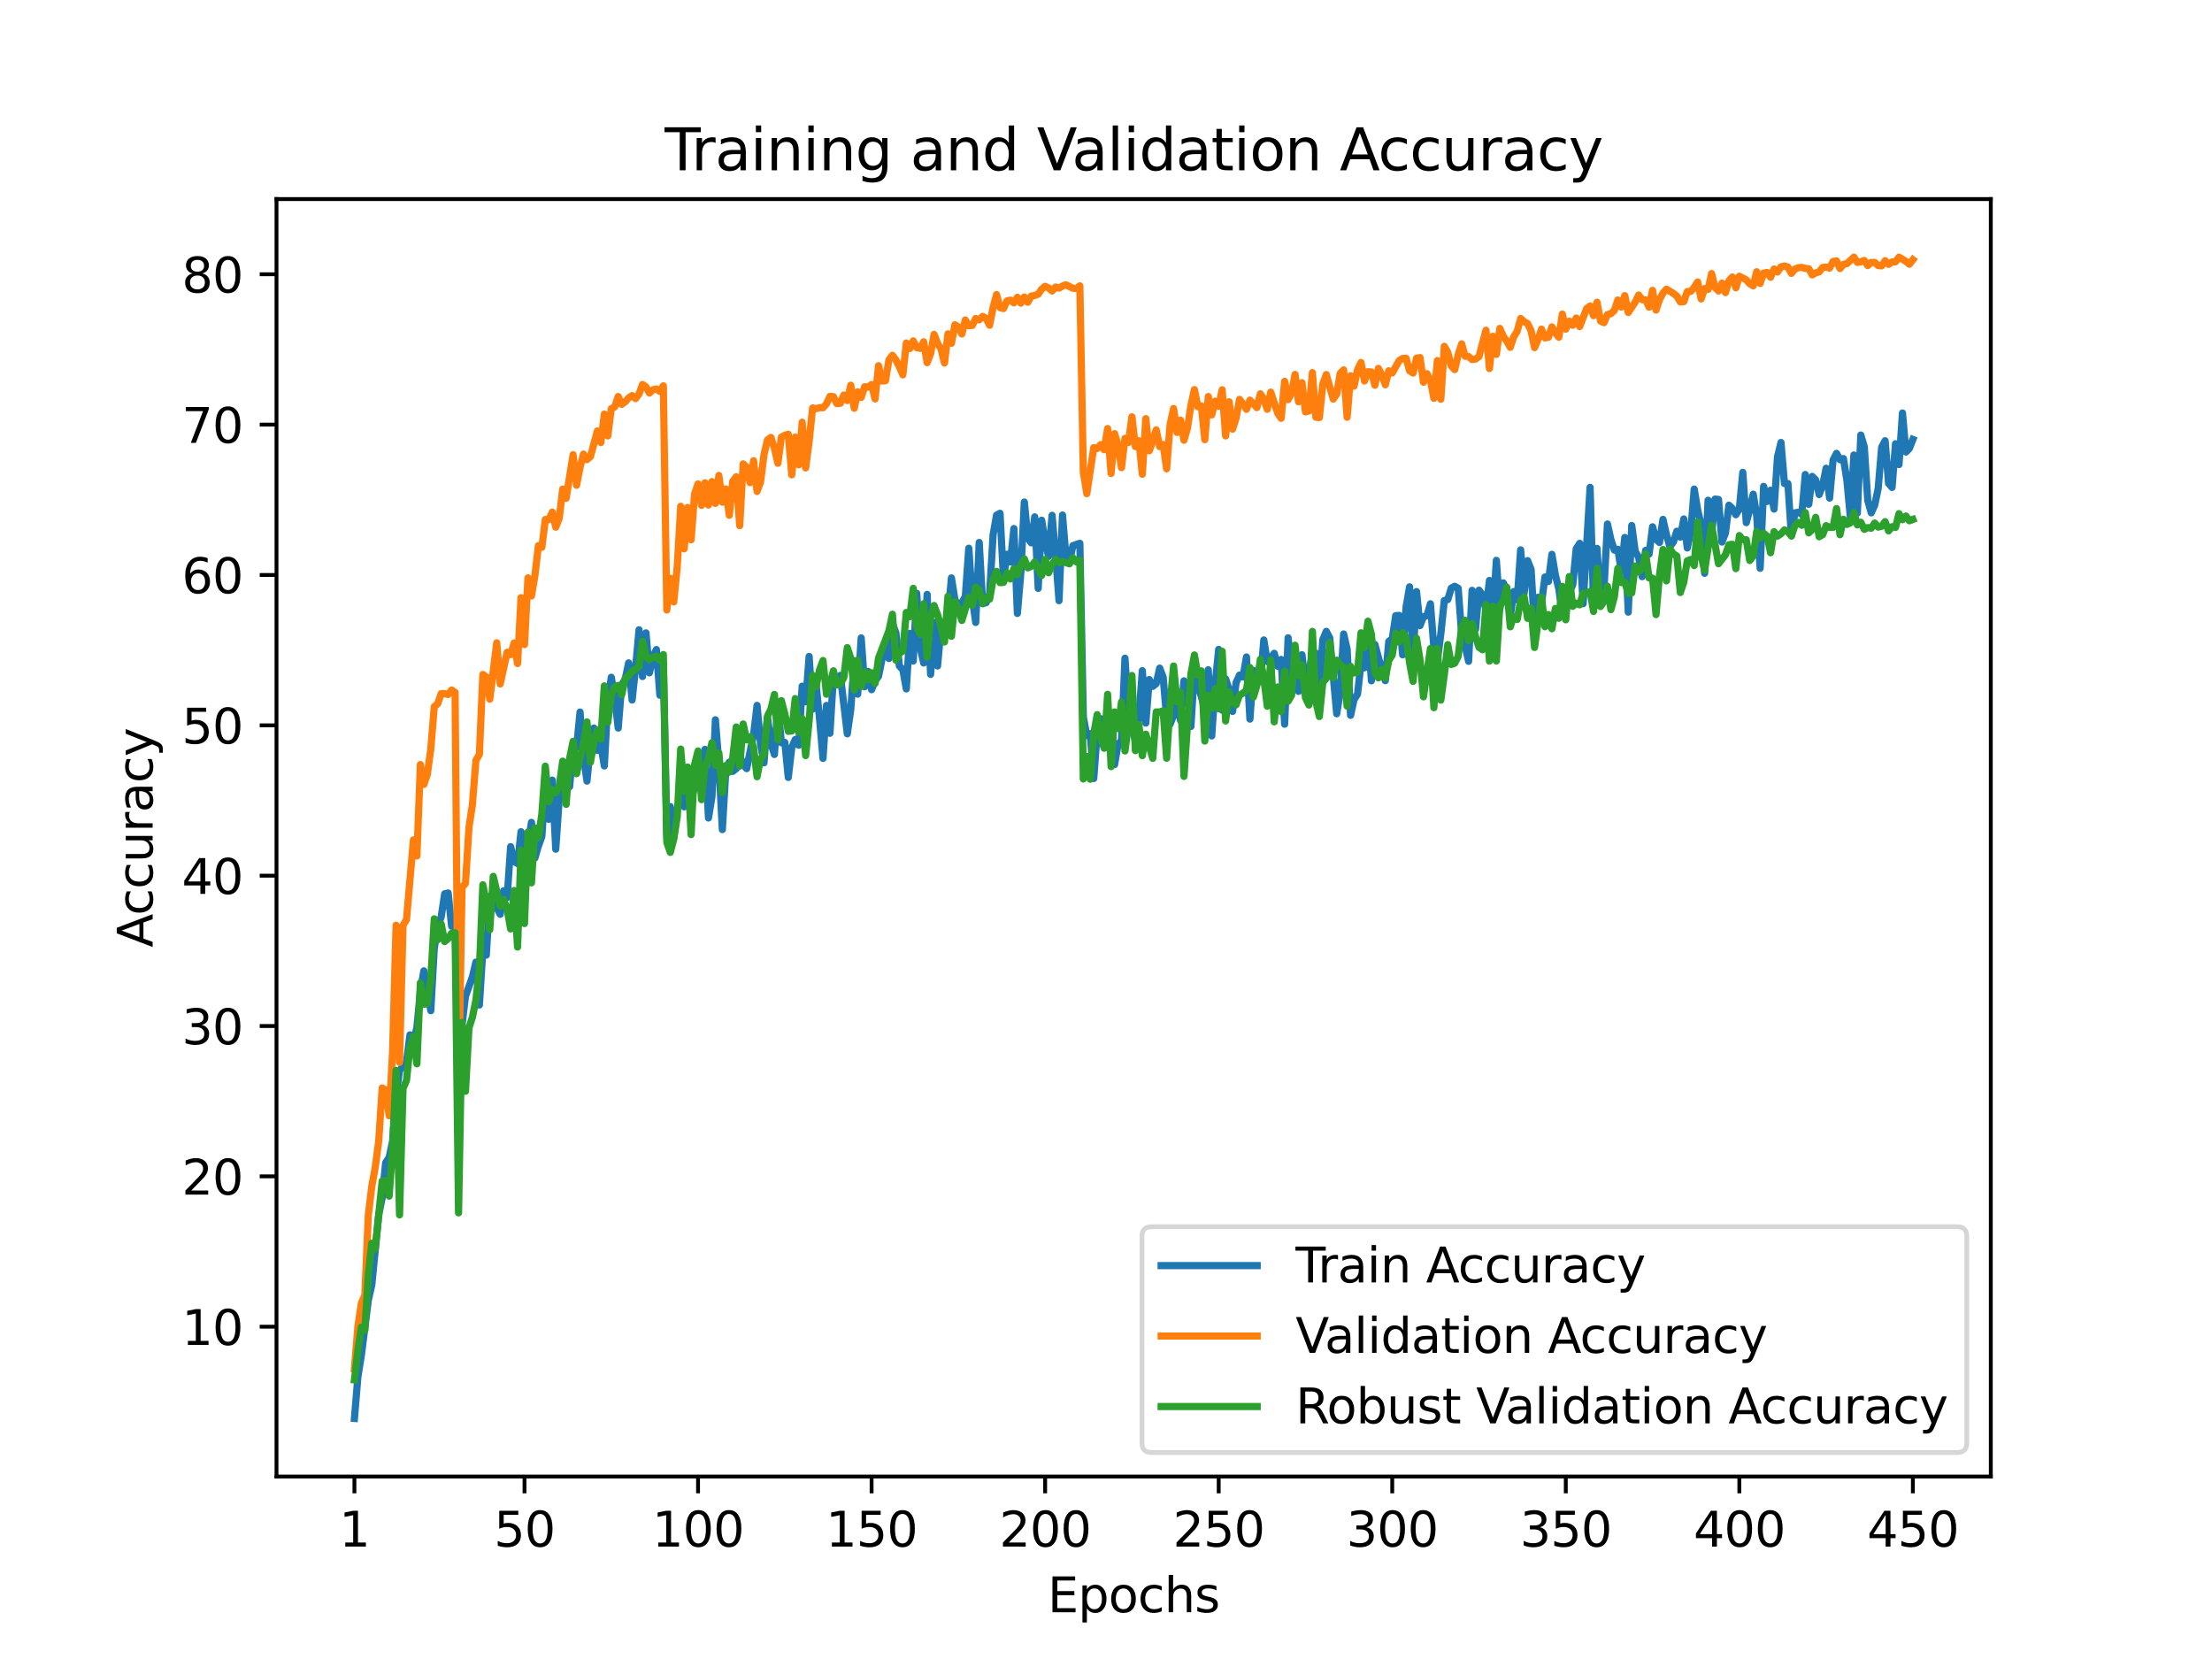 <?xml version="1.0" encoding="utf-8" standalone="no"?>
<!DOCTYPE svg PUBLIC "-//W3C//DTD SVG 1.1//EN"
  "http://www.w3.org/Graphics/SVG/1.1/DTD/svg11.dtd">
<svg height="345.6pt" version="1.1" viewBox="0 0 460.8 345.6" width="460.8pt" xmlns="http://www.w3.org/2000/svg" xmlns:xlink="http://www.w3.org/1999/xlink">
 <defs>
  <style type="text/css">*{stroke-linecap:butt;stroke-linejoin:round;}</style>
 </defs>
 <g id="figure_1">
  <g id="patch_1">
   <path d="M 0 345.6 
L 460.8 345.6 
L 460.8 0 
L 0 0 
z
" style="fill:#ffffff;"/>
  </g>
  <g id="axes_1">
   <g id="patch_2">
    <path d="M 57.6 307.584 
L 414.72 307.584 
L 414.72 41.472 
L 57.6 41.472 
z
" style="fill:#ffffff;"/>
   </g>
   <g id="matplotlib.axis_1">
    <g id="xtick_1">
     <g id="line2d_1">
      <defs>
       <path d="M 0 0 
L 0 3.5 
" id="m82b44ef3b1" style="stroke:#000000;stroke-width:0.8;"/>
      </defs>
      <g>
       <use style="stroke:#000000;stroke-width:0.8;" x="73.833" xlink:href="#m82b44ef3b1" y="307.584"/>
      </g>
     </g>
     <g id="text_1">
      <!-- 1 -->
      <g transform="translate(70.651 322.182)scale(0.1 -0.1)">
       <defs>
        <path d="M 794 531 
L 1825 531 
L 1825 4091 
L 703 3866 
L 703 4441 
L 1819 4666 
L 2450 4666 
L 2450 531 
L 3481 531 
L 3481 0 
L 794 0 
L 794 531 
z
" id="DejaVuSans-31" transform="scale(0.016)"/>
       </defs>
       <use xlink:href="#DejaVuSans-31"/>
      </g>
     </g>
    </g>
    <g id="xtick_2">
     <g id="line2d_2">
      <g>
       <use style="stroke:#000000;stroke-width:0.8;" x="109.263" xlink:href="#m82b44ef3b1" y="307.584"/>
      </g>
     </g>
     <g id="text_2">
      <!-- 50 -->
      <g transform="translate(102.9 322.182)scale(0.1 -0.1)">
       <defs>
        <path d="M 691 4666 
L 3169 4666 
L 3169 4134 
L 1269 4134 
L 1269 2991 
Q 1406 3038 1543 3061 
Q 1681 3084 1819 3084 
Q 2600 3084 3056 2656 
Q 3513 2228 3513 1497 
Q 3513 744 3044 326 
Q 2575 -91 1722 -91 
Q 1428 -91 1123 -41 
Q 819 9 494 109 
L 494 744 
Q 775 591 1075 516 
Q 1375 441 1709 441 
Q 2250 441 2565 725 
Q 2881 1009 2881 1497 
Q 2881 1984 2565 2268 
Q 2250 2553 1709 2553 
Q 1456 2553 1204 2497 
Q 953 2441 691 2322 
L 691 4666 
z
" id="DejaVuSans-35" transform="scale(0.016)"/>
        <path d="M 2034 4250 
Q 1547 4250 1301 3770 
Q 1056 3291 1056 2328 
Q 1056 1369 1301 889 
Q 1547 409 2034 409 
Q 2525 409 2770 889 
Q 3016 1369 3016 2328 
Q 3016 3291 2770 3770 
Q 2525 4250 2034 4250 
z
M 2034 4750 
Q 2819 4750 3233 4129 
Q 3647 3509 3647 2328 
Q 3647 1150 3233 529 
Q 2819 -91 2034 -91 
Q 1250 -91 836 529 
Q 422 1150 422 2328 
Q 422 3509 836 4129 
Q 1250 4750 2034 4750 
z
" id="DejaVuSans-30" transform="scale(0.016)"/>
       </defs>
       <use xlink:href="#DejaVuSans-35"/>
       <use x="63.623" xlink:href="#DejaVuSans-30"/>
      </g>
     </g>
    </g>
    <g id="xtick_3">
     <g id="line2d_3">
      <g>
       <use style="stroke:#000000;stroke-width:0.8;" x="145.416" xlink:href="#m82b44ef3b1" y="307.584"/>
      </g>
     </g>
     <g id="text_3">
      <!-- 100 -->
      <g transform="translate(135.872 322.182)scale(0.1 -0.1)">
       <use xlink:href="#DejaVuSans-31"/>
       <use x="63.623" xlink:href="#DejaVuSans-30"/>
       <use x="127.246" xlink:href="#DejaVuSans-30"/>
      </g>
     </g>
    </g>
    <g id="xtick_4">
     <g id="line2d_4">
      <g>
       <use style="stroke:#000000;stroke-width:0.8;" x="181.569" xlink:href="#m82b44ef3b1" y="307.584"/>
      </g>
     </g>
     <g id="text_4">
      <!-- 150 -->
      <g transform="translate(172.025 322.182)scale(0.1 -0.1)">
       <use xlink:href="#DejaVuSans-31"/>
       <use x="63.623" xlink:href="#DejaVuSans-35"/>
       <use x="127.246" xlink:href="#DejaVuSans-30"/>
      </g>
     </g>
    </g>
    <g id="xtick_5">
     <g id="line2d_5">
      <g>
       <use style="stroke:#000000;stroke-width:0.8;" x="217.722" xlink:href="#m82b44ef3b1" y="307.584"/>
      </g>
     </g>
     <g id="text_5">
      <!-- 200 -->
      <g transform="translate(208.178 322.182)scale(0.1 -0.1)">
       <defs>
        <path d="M 1228 531 
L 3431 531 
L 3431 0 
L 469 0 
L 469 531 
Q 828 903 1448 1529 
Q 2069 2156 2228 2338 
Q 2531 2678 2651 2914 
Q 2772 3150 2772 3378 
Q 2772 3750 2511 3984 
Q 2250 4219 1831 4219 
Q 1534 4219 1204 4116 
Q 875 4013 500 3803 
L 500 4441 
Q 881 4594 1212 4672 
Q 1544 4750 1819 4750 
Q 2544 4750 2975 4387 
Q 3406 4025 3406 3419 
Q 3406 3131 3298 2873 
Q 3191 2616 2906 2266 
Q 2828 2175 2409 1742 
Q 1991 1309 1228 531 
z
" id="DejaVuSans-32" transform="scale(0.016)"/>
       </defs>
       <use xlink:href="#DejaVuSans-32"/>
       <use x="63.623" xlink:href="#DejaVuSans-30"/>
       <use x="127.246" xlink:href="#DejaVuSans-30"/>
      </g>
     </g>
    </g>
    <g id="xtick_6">
     <g id="line2d_6">
      <g>
       <use style="stroke:#000000;stroke-width:0.8;" x="253.875" xlink:href="#m82b44ef3b1" y="307.584"/>
      </g>
     </g>
     <g id="text_6">
      <!-- 250 -->
      <g transform="translate(244.331 322.182)scale(0.1 -0.1)">
       <use xlink:href="#DejaVuSans-32"/>
       <use x="63.623" xlink:href="#DejaVuSans-35"/>
       <use x="127.246" xlink:href="#DejaVuSans-30"/>
      </g>
     </g>
    </g>
    <g id="xtick_7">
     <g id="line2d_7">
      <g>
       <use style="stroke:#000000;stroke-width:0.8;" x="290.028" xlink:href="#m82b44ef3b1" y="307.584"/>
      </g>
     </g>
     <g id="text_7">
      <!-- 300 -->
      <g transform="translate(280.484 322.182)scale(0.1 -0.1)">
       <defs>
        <path d="M 2597 2516 
Q 3050 2419 3304 2112 
Q 3559 1806 3559 1356 
Q 3559 666 3084 287 
Q 2609 -91 1734 -91 
Q 1441 -91 1130 -33 
Q 819 25 488 141 
L 488 750 
Q 750 597 1062 519 
Q 1375 441 1716 441 
Q 2309 441 2620 675 
Q 2931 909 2931 1356 
Q 2931 1769 2642 2001 
Q 2353 2234 1838 2234 
L 1294 2234 
L 1294 2753 
L 1863 2753 
Q 2328 2753 2575 2939 
Q 2822 3125 2822 3475 
Q 2822 3834 2567 4026 
Q 2313 4219 1838 4219 
Q 1578 4219 1281 4162 
Q 984 4106 628 3988 
L 628 4550 
Q 988 4650 1302 4700 
Q 1616 4750 1894 4750 
Q 2613 4750 3031 4423 
Q 3450 4097 3450 3541 
Q 3450 3153 3228 2886 
Q 3006 2619 2597 2516 
z
" id="DejaVuSans-33" transform="scale(0.016)"/>
       </defs>
       <use xlink:href="#DejaVuSans-33"/>
       <use x="63.623" xlink:href="#DejaVuSans-30"/>
       <use x="127.246" xlink:href="#DejaVuSans-30"/>
      </g>
     </g>
    </g>
    <g id="xtick_8">
     <g id="line2d_8">
      <g>
       <use style="stroke:#000000;stroke-width:0.8;" x="326.181" xlink:href="#m82b44ef3b1" y="307.584"/>
      </g>
     </g>
     <g id="text_8">
      <!-- 350 -->
      <g transform="translate(316.637 322.182)scale(0.1 -0.1)">
       <use xlink:href="#DejaVuSans-33"/>
       <use x="63.623" xlink:href="#DejaVuSans-35"/>
       <use x="127.246" xlink:href="#DejaVuSans-30"/>
      </g>
     </g>
    </g>
    <g id="xtick_9">
     <g id="line2d_9">
      <g>
       <use style="stroke:#000000;stroke-width:0.8;" x="362.334" xlink:href="#m82b44ef3b1" y="307.584"/>
      </g>
     </g>
     <g id="text_9">
      <!-- 400 -->
      <g transform="translate(352.79 322.182)scale(0.1 -0.1)">
       <defs>
        <path d="M 2419 4116 
L 825 1625 
L 2419 1625 
L 2419 4116 
z
M 2253 4666 
L 3047 4666 
L 3047 1625 
L 3713 1625 
L 3713 1100 
L 3047 1100 
L 3047 0 
L 2419 0 
L 2419 1100 
L 313 1100 
L 313 1709 
L 2253 4666 
z
" id="DejaVuSans-34" transform="scale(0.016)"/>
       </defs>
       <use xlink:href="#DejaVuSans-34"/>
       <use x="63.623" xlink:href="#DejaVuSans-30"/>
       <use x="127.246" xlink:href="#DejaVuSans-30"/>
      </g>
     </g>
    </g>
    <g id="xtick_10">
     <g id="line2d_10">
      <g>
       <use style="stroke:#000000;stroke-width:0.8;" x="398.487" xlink:href="#m82b44ef3b1" y="307.584"/>
      </g>
     </g>
     <g id="text_10">
      <!-- 450 -->
      <g transform="translate(388.944 322.182)scale(0.1 -0.1)">
       <use xlink:href="#DejaVuSans-34"/>
       <use x="63.623" xlink:href="#DejaVuSans-35"/>
       <use x="127.246" xlink:href="#DejaVuSans-30"/>
      </g>
     </g>
    </g>
    <g id="text_11">
     <!-- Epochs -->
     <g transform="translate(218.244 335.861)scale(0.1 -0.1)">
      <defs>
       <path d="M 628 4666 
L 3578 4666 
L 3578 4134 
L 1259 4134 
L 1259 2753 
L 3481 2753 
L 3481 2222 
L 1259 2222 
L 1259 531 
L 3634 531 
L 3634 0 
L 628 0 
L 628 4666 
z
" id="DejaVuSans-45" transform="scale(0.016)"/>
       <path d="M 1159 525 
L 1159 -1331 
L 581 -1331 
L 581 3500 
L 1159 3500 
L 1159 2969 
Q 1341 3281 1617 3432 
Q 1894 3584 2278 3584 
Q 2916 3584 3314 3078 
Q 3713 2572 3713 1747 
Q 3713 922 3314 415 
Q 2916 -91 2278 -91 
Q 1894 -91 1617 61 
Q 1341 213 1159 525 
z
M 3116 1747 
Q 3116 2381 2855 2742 
Q 2594 3103 2138 3103 
Q 1681 3103 1420 2742 
Q 1159 2381 1159 1747 
Q 1159 1113 1420 752 
Q 1681 391 2138 391 
Q 2594 391 2855 752 
Q 3116 1113 3116 1747 
z
" id="DejaVuSans-70" transform="scale(0.016)"/>
       <path d="M 1959 3097 
Q 1497 3097 1228 2736 
Q 959 2375 959 1747 
Q 959 1119 1226 758 
Q 1494 397 1959 397 
Q 2419 397 2687 759 
Q 2956 1122 2956 1747 
Q 2956 2369 2687 2733 
Q 2419 3097 1959 3097 
z
M 1959 3584 
Q 2709 3584 3137 3096 
Q 3566 2609 3566 1747 
Q 3566 888 3137 398 
Q 2709 -91 1959 -91 
Q 1206 -91 779 398 
Q 353 888 353 1747 
Q 353 2609 779 3096 
Q 1206 3584 1959 3584 
z
" id="DejaVuSans-6f" transform="scale(0.016)"/>
       <path d="M 3122 3366 
L 3122 2828 
Q 2878 2963 2633 3030 
Q 2388 3097 2138 3097 
Q 1578 3097 1268 2742 
Q 959 2388 959 1747 
Q 959 1106 1268 751 
Q 1578 397 2138 397 
Q 2388 397 2633 464 
Q 2878 531 3122 666 
L 3122 134 
Q 2881 22 2623 -34 
Q 2366 -91 2075 -91 
Q 1284 -91 818 406 
Q 353 903 353 1747 
Q 353 2603 823 3093 
Q 1294 3584 2113 3584 
Q 2378 3584 2631 3529 
Q 2884 3475 3122 3366 
z
" id="DejaVuSans-63" transform="scale(0.016)"/>
       <path d="M 3513 2113 
L 3513 0 
L 2938 0 
L 2938 2094 
Q 2938 2591 2744 2837 
Q 2550 3084 2163 3084 
Q 1697 3084 1428 2787 
Q 1159 2491 1159 1978 
L 1159 0 
L 581 0 
L 581 4863 
L 1159 4863 
L 1159 2956 
Q 1366 3272 1645 3428 
Q 1925 3584 2291 3584 
Q 2894 3584 3203 3211 
Q 3513 2838 3513 2113 
z
" id="DejaVuSans-68" transform="scale(0.016)"/>
       <path d="M 2834 3397 
L 2834 2853 
Q 2591 2978 2328 3040 
Q 2066 3103 1784 3103 
Q 1356 3103 1142 2972 
Q 928 2841 928 2578 
Q 928 2378 1081 2264 
Q 1234 2150 1697 2047 
L 1894 2003 
Q 2506 1872 2764 1633 
Q 3022 1394 3022 966 
Q 3022 478 2636 193 
Q 2250 -91 1575 -91 
Q 1294 -91 989 -36 
Q 684 19 347 128 
L 347 722 
Q 666 556 975 473 
Q 1284 391 1588 391 
Q 1994 391 2212 530 
Q 2431 669 2431 922 
Q 2431 1156 2273 1281 
Q 2116 1406 1581 1522 
L 1381 1569 
Q 847 1681 609 1914 
Q 372 2147 372 2553 
Q 372 3047 722 3315 
Q 1072 3584 1716 3584 
Q 2034 3584 2315 3537 
Q 2597 3491 2834 3397 
z
" id="DejaVuSans-73" transform="scale(0.016)"/>
      </defs>
      <use xlink:href="#DejaVuSans-45"/>
      <use x="63.184" xlink:href="#DejaVuSans-70"/>
      <use x="126.66" xlink:href="#DejaVuSans-6f"/>
      <use x="187.842" xlink:href="#DejaVuSans-63"/>
      <use x="242.822" xlink:href="#DejaVuSans-68"/>
      <use x="306.201" xlink:href="#DejaVuSans-73"/>
     </g>
    </g>
   </g>
   <g id="matplotlib.axis_2">
    <g id="ytick_1">
     <g id="line2d_11">
      <defs>
       <path d="M 0 0 
L -3.5 0 
" id="me9476a64ad" style="stroke:#000000;stroke-width:0.8;"/>
      </defs>
      <g>
       <use style="stroke:#000000;stroke-width:0.8;" x="57.6" xlink:href="#me9476a64ad" y="276.377"/>
      </g>
     </g>
     <g id="text_12">
      <!-- 10 -->
      <g transform="translate(37.875 280.176)scale(0.1 -0.1)">
       <use xlink:href="#DejaVuSans-31"/>
       <use x="63.623" xlink:href="#DejaVuSans-30"/>
      </g>
     </g>
    </g>
    <g id="ytick_2">
     <g id="line2d_12">
      <g>
       <use style="stroke:#000000;stroke-width:0.8;" x="57.6" xlink:href="#me9476a64ad" y="245.057"/>
      </g>
     </g>
     <g id="text_13">
      <!-- 20 -->
      <g transform="translate(37.875 248.856)scale(0.1 -0.1)">
       <use xlink:href="#DejaVuSans-32"/>
       <use x="63.623" xlink:href="#DejaVuSans-30"/>
      </g>
     </g>
    </g>
    <g id="ytick_3">
     <g id="line2d_13">
      <g>
       <use style="stroke:#000000;stroke-width:0.8;" x="57.6" xlink:href="#me9476a64ad" y="213.737"/>
      </g>
     </g>
     <g id="text_14">
      <!-- 30 -->
      <g transform="translate(37.875 217.536)scale(0.1 -0.1)">
       <use xlink:href="#DejaVuSans-33"/>
       <use x="63.623" xlink:href="#DejaVuSans-30"/>
      </g>
     </g>
    </g>
    <g id="ytick_4">
     <g id="line2d_14">
      <g>
       <use style="stroke:#000000;stroke-width:0.8;" x="57.6" xlink:href="#me9476a64ad" y="182.417"/>
      </g>
     </g>
     <g id="text_15">
      <!-- 40 -->
      <g transform="translate(37.875 186.217)scale(0.1 -0.1)">
       <use xlink:href="#DejaVuSans-34"/>
       <use x="63.623" xlink:href="#DejaVuSans-30"/>
      </g>
     </g>
    </g>
    <g id="ytick_5">
     <g id="line2d_15">
      <g>
       <use style="stroke:#000000;stroke-width:0.8;" x="57.6" xlink:href="#me9476a64ad" y="151.098"/>
      </g>
     </g>
     <g id="text_16">
      <!-- 50 -->
      <g transform="translate(37.875 154.897)scale(0.1 -0.1)">
       <use xlink:href="#DejaVuSans-35"/>
       <use x="63.623" xlink:href="#DejaVuSans-30"/>
      </g>
     </g>
    </g>
    <g id="ytick_6">
     <g id="line2d_16">
      <g>
       <use style="stroke:#000000;stroke-width:0.8;" x="57.6" xlink:href="#me9476a64ad" y="119.778"/>
      </g>
     </g>
     <g id="text_17">
      <!-- 60 -->
      <g transform="translate(37.875 123.577)scale(0.1 -0.1)">
       <defs>
        <path d="M 2113 2584 
Q 1688 2584 1439 2293 
Q 1191 2003 1191 1497 
Q 1191 994 1439 701 
Q 1688 409 2113 409 
Q 2538 409 2786 701 
Q 3034 994 3034 1497 
Q 3034 2003 2786 2293 
Q 2538 2584 2113 2584 
z
M 3366 4563 
L 3366 3988 
Q 3128 4100 2886 4159 
Q 2644 4219 2406 4219 
Q 1781 4219 1451 3797 
Q 1122 3375 1075 2522 
Q 1259 2794 1537 2939 
Q 1816 3084 2150 3084 
Q 2853 3084 3261 2657 
Q 3669 2231 3669 1497 
Q 3669 778 3244 343 
Q 2819 -91 2113 -91 
Q 1303 -91 875 529 
Q 447 1150 447 2328 
Q 447 3434 972 4092 
Q 1497 4750 2381 4750 
Q 2619 4750 2861 4703 
Q 3103 4656 3366 4563 
z
" id="DejaVuSans-36" transform="scale(0.016)"/>
       </defs>
       <use xlink:href="#DejaVuSans-36"/>
       <use x="63.623" xlink:href="#DejaVuSans-30"/>
      </g>
     </g>
    </g>
    <g id="ytick_7">
     <g id="line2d_17">
      <g>
       <use style="stroke:#000000;stroke-width:0.8;" x="57.6" xlink:href="#me9476a64ad" y="88.458"/>
      </g>
     </g>
     <g id="text_18">
      <!-- 70 -->
      <g transform="translate(37.875 92.257)scale(0.1 -0.1)">
       <defs>
        <path d="M 525 4666 
L 3525 4666 
L 3525 4397 
L 1831 0 
L 1172 0 
L 2766 4134 
L 525 4134 
L 525 4666 
z
" id="DejaVuSans-37" transform="scale(0.016)"/>
       </defs>
       <use xlink:href="#DejaVuSans-37"/>
       <use x="63.623" xlink:href="#DejaVuSans-30"/>
      </g>
     </g>
    </g>
    <g id="ytick_8">
     <g id="line2d_18">
      <g>
       <use style="stroke:#000000;stroke-width:0.8;" x="57.6" xlink:href="#me9476a64ad" y="57.138"/>
      </g>
     </g>
     <g id="text_19">
      <!-- 80 -->
      <g transform="translate(37.875 60.938)scale(0.1 -0.1)">
       <defs>
        <path d="M 2034 2216 
Q 1584 2216 1326 1975 
Q 1069 1734 1069 1313 
Q 1069 891 1326 650 
Q 1584 409 2034 409 
Q 2484 409 2743 651 
Q 3003 894 3003 1313 
Q 3003 1734 2745 1975 
Q 2488 2216 2034 2216 
z
M 1403 2484 
Q 997 2584 770 2862 
Q 544 3141 544 3541 
Q 544 4100 942 4425 
Q 1341 4750 2034 4750 
Q 2731 4750 3128 4425 
Q 3525 4100 3525 3541 
Q 3525 3141 3298 2862 
Q 3072 2584 2669 2484 
Q 3125 2378 3379 2068 
Q 3634 1759 3634 1313 
Q 3634 634 3220 271 
Q 2806 -91 2034 -91 
Q 1263 -91 848 271 
Q 434 634 434 1313 
Q 434 1759 690 2068 
Q 947 2378 1403 2484 
z
M 1172 3481 
Q 1172 3119 1398 2916 
Q 1625 2713 2034 2713 
Q 2441 2713 2670 2916 
Q 2900 3119 2900 3481 
Q 2900 3844 2670 4047 
Q 2441 4250 2034 4250 
Q 1625 4250 1398 4047 
Q 1172 3844 1172 3481 
z
" id="DejaVuSans-38" transform="scale(0.016)"/>
       </defs>
       <use xlink:href="#DejaVuSans-38"/>
       <use x="63.623" xlink:href="#DejaVuSans-30"/>
      </g>
     </g>
    </g>
    <g id="text_20">
     <!-- Accuracy -->
     <g transform="translate(31.795 197.356)rotate(-90)scale(0.1 -0.1)">
      <defs>
       <path d="M 2188 4044 
L 1331 1722 
L 3047 1722 
L 2188 4044 
z
M 1831 4666 
L 2547 4666 
L 4325 0 
L 3669 0 
L 3244 1197 
L 1141 1197 
L 716 0 
L 50 0 
L 1831 4666 
z
" id="DejaVuSans-41" transform="scale(0.016)"/>
       <path d="M 544 1381 
L 544 3500 
L 1119 3500 
L 1119 1403 
Q 1119 906 1312 657 
Q 1506 409 1894 409 
Q 2359 409 2629 706 
Q 2900 1003 2900 1516 
L 2900 3500 
L 3475 3500 
L 3475 0 
L 2900 0 
L 2900 538 
Q 2691 219 2414 64 
Q 2138 -91 1772 -91 
Q 1169 -91 856 284 
Q 544 659 544 1381 
z
M 1991 3584 
L 1991 3584 
z
" id="DejaVuSans-75" transform="scale(0.016)"/>
       <path d="M 2631 2963 
Q 2534 3019 2420 3045 
Q 2306 3072 2169 3072 
Q 1681 3072 1420 2755 
Q 1159 2438 1159 1844 
L 1159 0 
L 581 0 
L 581 3500 
L 1159 3500 
L 1159 2956 
Q 1341 3275 1631 3429 
Q 1922 3584 2338 3584 
Q 2397 3584 2469 3576 
Q 2541 3569 2628 3553 
L 2631 2963 
z
" id="DejaVuSans-72" transform="scale(0.016)"/>
       <path d="M 2194 1759 
Q 1497 1759 1228 1600 
Q 959 1441 959 1056 
Q 959 750 1161 570 
Q 1363 391 1709 391 
Q 2188 391 2477 730 
Q 2766 1069 2766 1631 
L 2766 1759 
L 2194 1759 
z
M 3341 1997 
L 3341 0 
L 2766 0 
L 2766 531 
Q 2569 213 2275 61 
Q 1981 -91 1556 -91 
Q 1019 -91 701 211 
Q 384 513 384 1019 
Q 384 1609 779 1909 
Q 1175 2209 1959 2209 
L 2766 2209 
L 2766 2266 
Q 2766 2663 2505 2880 
Q 2244 3097 1772 3097 
Q 1472 3097 1187 3025 
Q 903 2953 641 2809 
L 641 3341 
Q 956 3463 1253 3523 
Q 1550 3584 1831 3584 
Q 2591 3584 2966 3190 
Q 3341 2797 3341 1997 
z
" id="DejaVuSans-61" transform="scale(0.016)"/>
       <path d="M 2059 -325 
Q 1816 -950 1584 -1140 
Q 1353 -1331 966 -1331 
L 506 -1331 
L 506 -850 
L 844 -850 
Q 1081 -850 1212 -737 
Q 1344 -625 1503 -206 
L 1606 56 
L 191 3500 
L 800 3500 
L 1894 763 
L 2988 3500 
L 3597 3500 
L 2059 -325 
z
" id="DejaVuSans-79" transform="scale(0.016)"/>
      </defs>
      <use xlink:href="#DejaVuSans-41"/>
      <use x="66.658" xlink:href="#DejaVuSans-63"/>
      <use x="121.639" xlink:href="#DejaVuSans-63"/>
      <use x="176.619" xlink:href="#DejaVuSans-75"/>
      <use x="239.998" xlink:href="#DejaVuSans-72"/>
      <use x="281.111" xlink:href="#DejaVuSans-61"/>
      <use x="342.391" xlink:href="#DejaVuSans-63"/>
      <use x="397.371" xlink:href="#DejaVuSans-79"/>
     </g>
    </g>
   </g>
   <g id="line2d_19">
    <path clip-path="url(#p32fdc83d8f)" d="M 73.833 295.488 
L 74.556 286.825 
L 75.279 282.321 
L 76.725 270.871 
L 77.448 267.689 
L 78.894 253.062 
L 79.617 249.504 
L 80.34 242.207 
L 81.063 241.148 
L 81.786 237.716 
L 82.509 227.95 
L 83.233 223.077 
L 83.956 222.081 
L 84.679 221.417 
L 85.402 215.579 
L 86.125 217.113 
L 86.848 214.038 
L 87.571 206.427 
L 88.294 202.249 
L 89.017 206.007 
L 89.74 210.549 
L 90.463 197.557 
L 91.186 192.928 
L 91.909 191.012 
L 92.632 186.195 
L 93.355 186.025 
L 94.078 192.947 
L 94.802 192.697 
L 95.525 223.634 
L 96.248 213.505 
L 96.971 207.536 
L 98.417 203.471 
L 99.14 200.426 
L 99.863 209.359 
L 100.586 197.852 
L 101.309 198.967 
L 102.032 186.702 
L 102.755 187.679 
L 104.201 190.467 
L 104.924 185.562 
L 105.647 186.953 
L 106.37 176.373 
L 107.094 179.455 
L 107.817 179.899 
L 108.54 173.266 
L 109.263 183.282 
L 109.986 175.997 
L 110.709 171.318 
L 111.432 178.734 
L 112.155 176.266 
L 112.878 174.262 
L 113.601 163.175 
L 114.324 170.673 
L 115.047 162.511 
L 115.77 176.905 
L 116.493 166.463 
L 117.216 159.993 
L 117.939 160.324 
L 118.663 163.876 
L 119.386 155.476 
L 120.109 155.758 
L 120.832 148.335 
L 121.555 157.575 
L 122.278 162.717 
L 123.001 155.238 
L 123.724 151.668 
L 124.447 156.322 
L 125.17 155.257 
L 125.893 159.56 
L 126.616 146.137 
L 127.339 141.088 
L 128.062 145.322 
L 128.785 151.668 
L 129.508 142.66 
L 130.232 141.52 
L 130.955 138.094 
L 131.678 145.823 
L 132.401 139.115 
L 133.124 131.191 
L 133.847 140.931 
L 134.57 131.842 
L 135.293 140.167 
L 136.016 136.747 
L 136.739 135.313 
L 137.462 144.827 
L 138.185 138.3 
L 138.908 174.174 
L 139.631 168.023 
L 140.354 174.475 
L 141.077 168.543 
L 141.8 165.843 
L 142.524 168.073 
L 143.247 164.709 
L 143.97 166.313 
L 144.693 164.139 
L 145.416 159.917 
L 146.139 163.507 
L 146.862 156.109 
L 147.585 170.403 
L 148.308 166.006 
L 149.031 149.945 
L 149.754 159.103 
L 150.477 172.821 
L 151.2 160.475 
L 151.923 158.777 
L 152.646 160.7 
L 153.369 160.105 
L 154.093 157.468 
L 154.816 159.21 
L 155.539 160.118 
L 156.985 153.021 
L 157.708 146.945 
L 158.431 154.9 
L 159.154 158.915 
L 159.877 149.475 
L 160.6 154.856 
L 161.323 157.167 
L 162.046 146.901 
L 162.769 154.737 
L 163.492 154.656 
L 164.215 161.953 
L 164.938 155.739 
L 165.662 154.067 
L 166.385 155.238 
L 167.108 142.942 
L 167.831 146.206 
L 168.554 136.753 
L 169.277 147.734 
L 170 142.522 
L 170.723 149.663 
L 171.446 157.994 
L 172.169 146.951 
L 172.892 152.758 
L 173.615 140.862 
L 174.338 141.777 
L 175.061 140.7 
L 176.507 152.87 
L 177.231 147.803 
L 177.954 137.674 
L 178.677 144.608 
L 179.4 132.888 
L 180.123 143.055 
L 180.846 139.873 
L 181.569 143.681 
L 182.292 141.858 
L 183.015 140.881 
L 183.738 137.323 
L 184.461 134.329 
L 185.184 137.179 
L 185.907 129.869 
L 186.63 131.836 
L 187.353 138.745 
L 188.076 139.497 
L 188.799 143.518 
L 189.523 131.943 
L 190.246 137.699 
L 190.969 123.599 
L 191.692 134.836 
L 192.415 138.113 
L 193.138 123.824 
L 193.861 140.48 
L 194.584 129.656 
L 195.307 138.739 
L 196.03 130.815 
L 196.753 130.051 
L 197.476 128.391 
L 198.199 120.386 
L 198.922 124.883 
L 199.645 126.33 
L 200.368 125.535 
L 201.092 124.288 
L 201.815 114.203 
L 202.538 124.658 
L 203.261 129.669 
L 203.984 113.007 
L 204.707 125.747 
L 205.43 125.547 
L 206.153 123.756 
L 206.876 111.428 
L 207.599 107.313 
L 208.322 106.931 
L 209.045 120.617 
L 209.768 115.462 
L 210.491 117.072 
L 211.214 110.113 
L 211.937 127.79 
L 212.661 119.314 
L 213.384 104.588 
L 214.107 112.067 
L 214.83 113.088 
L 215.553 107.67 
L 216.276 122.572 
L 216.999 108.365 
L 217.722 112.831 
L 218.445 115.907 
L 219.168 107.35 
L 219.891 115.6 
L 220.614 125.127 
L 221.337 107.294 
L 222.06 116.063 
L 222.783 117.003 
L 223.506 113.664 
L 224.953 113.182 
L 225.676 149.369 
L 226.399 153.234 
L 227.122 152.845 
L 227.845 162.185 
L 228.568 152.538 
L 229.291 149.707 
L 230.014 151.167 
L 230.737 151.217 
L 231.46 149.763 
L 232.183 159.285 
L 232.906 155.069 
L 233.629 154.248 
L 234.352 137.117 
L 235.075 148.204 
L 236.522 154.418 
L 237.245 149.457 
L 237.968 139.71 
L 238.691 150.628 
L 239.414 141.564 
L 240.137 142.986 
L 240.86 142.41 
L 241.583 139.184 
L 242.306 141.075 
L 243.029 149.469 
L 243.752 150.878 
L 244.475 148.987 
L 245.198 146.663 
L 245.921 150.083 
L 246.644 141.827 
L 247.367 143.518 
L 248.091 151.336 
L 248.814 139.528 
L 249.537 142.754 
L 250.26 145.091 
L 250.983 147.859 
L 251.706 139.528 
L 252.429 153.309 
L 253.152 142.422 
L 253.875 135.281 
L 254.598 147.947 
L 255.321 141.426 
L 256.044 143.644 
L 256.767 148.204 
L 257.49 142.247 
L 258.213 140.631 
L 258.936 141.032 
L 259.659 136.86 
L 260.383 149.801 
L 261.106 139.679 
L 261.829 141.946 
L 262.552 141.984 
L 263.275 133.314 
L 263.998 137.812 
L 264.721 137.11 
L 265.444 136.096 
L 266.167 138.795 
L 266.89 137.373 
L 267.613 150.866 
L 268.336 132.863 
L 269.059 139.121 
L 269.782 139.541 
L 270.505 144.026 
L 271.228 136.39 
L 271.952 142.861 
L 272.675 140.011 
L 273.398 136.277 
L 274.121 136.07 
L 274.844 143.55 
L 275.567 133.233 
L 276.29 131.523 
L 277.013 132.895 
L 278.459 148.692 
L 279.182 144.22 
L 279.905 132.068 
L 280.628 135.225 
L 281.351 149.024 
L 282.074 145.723 
L 282.797 144.596 
L 283.521 138.206 
L 284.244 139.115 
L 284.967 131.617 
L 285.69 141.827 
L 286.413 134.26 
L 287.859 139.553 
L 288.582 141.789 
L 289.305 133.628 
L 290.028 133.051 
L 290.751 128.253 
L 291.474 128.203 
L 292.197 136.415 
L 292.92 126.399 
L 293.643 122.246 
L 294.366 137.373 
L 295.089 123.236 
L 295.813 130.326 
L 296.536 128.485 
L 297.259 128.247 
L 297.982 125.779 
L 298.705 134.943 
L 299.428 137.668 
L 300.151 132.03 
L 300.874 125.096 
L 301.597 124.908 
L 302.32 122.515 
L 303.043 122.139 
L 303.766 122.547 
L 304.489 132.093 
L 305.212 134.586 
L 305.935 137.762 
L 306.658 122.979 
L 307.382 131.078 
L 308.105 122.948 
L 308.828 123.9 
L 309.551 127.138 
L 310.274 120.918 
L 310.997 128.172 
L 311.72 116.727 
L 312.443 126.931 
L 313.166 121.419 
L 313.889 122.916 
L 314.612 128.466 
L 315.335 123.236 
L 316.058 124.958 
L 316.781 114.541 
L 317.504 123.586 
L 318.227 116.784 
L 318.951 118.613 
L 319.674 130.809 
L 320.397 124.432 
L 321.12 125.716 
L 321.843 120.198 
L 322.566 121.143 
L 323.289 115.475 
L 324.012 119.797 
L 324.735 122.672 
L 325.458 128.122 
L 326.181 123.092 
L 326.904 123.417 
L 327.627 121.839 
L 328.35 114.335 
L 329.073 113.188 
L 329.796 125.754 
L 331.243 101.525 
L 331.966 125.96 
L 332.689 114.241 
L 333.412 125.892 
L 334.135 122.778 
L 334.858 109.161 
L 335.581 112.399 
L 336.304 114.598 
L 337.027 114.435 
L 337.75 118.945 
L 338.473 111.961 
L 339.196 127.52 
L 339.919 109.474 
L 340.642 114.854 
L 341.365 116.095 
L 342.088 120.129 
L 342.812 114.648 
L 343.535 115.437 
L 344.258 109.743 
L 344.981 112.336 
L 345.704 113.013 
L 346.427 108.196 
L 347.15 111.397 
L 347.873 113.884 
L 348.596 112.9 
L 349.319 110.664 
L 350.042 111.898 
L 350.765 108.102 
L 351.488 114.153 
L 352.211 110.789 
L 352.934 101.888 
L 353.657 106.223 
L 354.381 109.392 
L 355.104 119.427 
L 355.827 104.212 
L 356.55 111.378 
L 357.273 103.968 
L 357.996 104.049 
L 358.719 112.919 
L 359.442 111.033 
L 360.165 105.239 
L 360.888 105.935 
L 361.611 107.225 
L 362.334 106.016 
L 363.057 98.399 
L 363.78 108.872 
L 364.503 106.191 
L 365.226 102.947 
L 365.95 107.413 
L 366.673 118.387 
L 367.396 101.324 
L 368.119 104.469 
L 368.842 102.132 
L 369.565 106.047 
L 370.288 95.161 
L 371.011 92.179 
L 371.734 100.736 
L 372.457 100.742 
L 373.18 111.647 
L 373.903 106.843 
L 374.626 106.705 
L 375.349 107.144 
L 376.072 98.844 
L 376.795 105.051 
L 377.518 99.245 
L 378.242 99.99 
L 378.965 103.022 
L 379.688 101.149 
L 380.411 97.541 
L 381.134 103.761 
L 381.857 95.868 
L 382.58 94.44 
L 383.303 95.768 
L 384.026 95.53 
L 384.749 100.134 
L 385.472 107.814 
L 386.195 94.785 
L 386.918 106.887 
L 387.641 90.626 
L 388.364 93.068 
L 389.087 104.25 
L 389.811 106.837 
L 390.534 105.239 
L 391.257 101.769 
L 391.98 93.181 
L 392.703 91.816 
L 393.426 100.717 
L 394.149 101.544 
L 394.872 92.442 
L 395.595 96.777 
L 396.318 86.034 
L 397.041 94.165 
L 397.764 93.413 
L 398.487 91.546 
L 398.487 91.546 
" style="fill:none;stroke:#1f77b4;stroke-linecap:square;stroke-width:1.5;"/>
   </g>
   <g id="line2d_20">
    <path clip-path="url(#p32fdc83d8f)" d="M 73.833 285.146 
L 74.556 276.345 
L 75.279 271.459 
L 76.002 269.831 
L 76.725 253.137 
L 77.448 247.155 
L 78.171 243.146 
L 78.894 237.697 
L 79.617 226.641 
L 80.34 227.048 
L 81.063 232.435 
L 81.786 218.999 
L 82.509 192.753 
L 83.233 221.317 
L 83.956 192.784 
L 84.679 191.563 
L 86.125 174.963 
L 86.848 178.315 
L 87.571 159.272 
L 88.294 163.406 
L 89.017 161.339 
L 89.74 156.046 
L 90.463 147.214 
L 91.186 146.588 
L 91.909 144.489 
L 92.632 144.489 
L 93.355 144.677 
L 94.078 143.738 
L 94.802 144.239 
L 95.525 227.111 
L 96.248 184.86 
L 96.971 184.015 
L 97.694 172.364 
L 98.417 167.572 
L 99.14 158.395 
L 99.863 157.142 
L 100.586 140.512 
L 101.309 141.013 
L 102.032 145.648 
L 103.478 133.903 
L 104.201 142.485 
L 105.647 135.876 
L 106.37 136.377 
L 107.094 133.934 
L 107.817 138.225 
L 108.54 124.507 
L 109.263 134.279 
L 109.986 120.373 
L 110.709 124.163 
L 111.432 119.903 
L 112.155 113.671 
L 112.878 114.015 
L 113.601 108.221 
L 114.324 108.252 
L 115.047 106.686 
L 115.77 109.818 
L 116.493 107.97 
L 117.216 101.894 
L 117.939 103.805 
L 119.386 94.722 
L 120.109 101.08 
L 120.832 97.353 
L 121.555 94.597 
L 122.278 95.756 
L 123.001 95.098 
L 124.447 89.774 
L 125.17 92.185 
L 125.893 86.266 
L 126.616 90.807 
L 127.339 85.138 
L 128.062 84.762 
L 128.785 82.601 
L 129.508 84.23 
L 130.232 83.698 
L 130.955 82.883 
L 131.678 82.413 
L 132.401 83.04 
L 133.124 82.069 
L 133.847 80.096 
L 134.57 80.597 
L 135.293 81.881 
L 136.016 81.192 
L 136.739 81.035 
L 137.462 81.537 
L 138.185 80.378 
L 138.908 127.075 
L 139.631 120.467 
L 140.354 125.384 
L 141.077 118.118 
L 141.8 105.465 
L 142.524 114.328 
L 143.247 105.715 
L 143.97 112.449 
L 144.693 102.897 
L 145.416 100.798 
L 146.139 105.277 
L 146.862 100.579 
L 147.585 105.214 
L 148.308 100.328 
L 149.031 104.87 
L 149.754 99.044 
L 150.477 104.619 
L 151.2 101.863 
L 151.923 107.344 
L 152.646 100.266 
L 153.369 99.326 
L 154.093 109.505 
L 154.816 96.633 
L 155.539 97.353 
L 156.262 100.548 
L 156.985 95.975 
L 157.708 102.364 
L 158.431 100.422 
L 159.154 94.691 
L 159.877 91.653 
L 160.6 91.12 
L 161.323 93.407 
L 162.046 96.507 
L 162.769 91.058 
L 163.492 90.682 
L 164.215 90.463 
L 164.938 98.919 
L 165.662 91.058 
L 166.385 96.821 
L 167.108 87.957 
L 167.831 97.478 
L 168.554 91.966 
L 169.277 84.982 
L 170 85.138 
L 170.723 84.919 
L 171.446 84.95 
L 172.169 84.136 
L 172.892 82.57 
L 173.615 82.633 
L 174.338 84.073 
L 175.061 84.011 
L 175.784 82.288 
L 176.507 83.447 
L 177.231 80.252 
L 177.954 85.044 
L 178.677 81.63 
L 179.4 82.789 
L 180.123 80.566 
L 180.846 80.66 
L 181.569 80.096 
L 182.292 83.103 
L 183.015 76.181 
L 183.738 79.375 
L 184.461 79.313 
L 185.184 74.959 
L 185.907 74.02 
L 186.63 74.959 
L 187.353 76.4 
L 188.076 78.091 
L 188.799 71.452 
L 189.523 72.61 
L 190.246 71.013 
L 190.969 72.422 
L 191.692 72.579 
L 192.415 71.201 
L 193.138 75.554 
L 193.861 73.675 
L 194.584 69.666 
L 195.307 71.514 
L 196.03 72.704 
L 196.753 75.617 
L 197.476 69.541 
L 198.199 71.514 
L 198.922 67.662 
L 199.645 68.132 
L 200.368 69.572 
L 201.092 66.66 
L 201.815 67.85 
L 202.538 67.787 
L 203.261 66.346 
L 203.984 66.628 
L 204.707 65.908 
L 205.43 66.346 
L 206.153 67.756 
L 206.876 64.029 
L 207.599 61.367 
L 208.322 64.091 
L 209.045 64.279 
L 209.768 62.682 
L 210.491 62.525 
L 211.214 63.089 
L 211.937 61.93 
L 212.661 63.152 
L 213.384 61.868 
L 214.107 62.964 
L 214.83 61.68 
L 215.553 61.555 
L 216.276 61.273 
L 216.999 60.239 
L 217.722 59.644 
L 218.445 59.989 
L 219.168 60.615 
L 219.891 59.801 
L 220.614 60.02 
L 221.337 59.581 
L 222.06 59.331 
L 223.506 60.051 
L 224.229 60.114 
L 224.953 59.55 
L 225.676 98.387 
L 226.399 102.834 
L 227.845 93.25 
L 228.568 93.438 
L 229.291 92.624 
L 230.014 93.689 
L 230.737 89.273 
L 231.46 98.637 
L 232.183 90.337 
L 232.906 92.718 
L 233.629 97.416 
L 234.352 91.308 
L 235.075 92.185 
L 235.798 86.83 
L 236.522 93.031 
L 237.245 91.809 
L 237.968 98.794 
L 238.691 87.205 
L 239.414 93.908 
L 240.137 91.935 
L 240.86 89.554 
L 241.583 93.031 
L 242.306 92.592 
L 243.029 97.666 
L 243.752 88.427 
L 244.475 85.107 
L 245.198 90.087 
L 245.921 87.519 
L 246.644 91.715 
L 247.367 89.179 
L 248.091 84.418 
L 248.814 81.161 
L 249.537 84.731 
L 250.26 84.575 
L 250.983 91.59 
L 251.706 82.601 
L 252.429 86.422 
L 253.152 83.572 
L 253.875 84.637 
L 254.598 81.192 
L 255.321 90.807 
L 256.044 83.698 
L 256.767 89.398 
L 257.49 87.143 
L 258.213 83.196 
L 258.936 84.105 
L 259.659 85.264 
L 260.383 83.353 
L 261.829 84.919 
L 262.552 82.038 
L 263.275 83.103 
L 263.998 85.264 
L 264.721 81.693 
L 266.167 86.078 
L 266.89 87.143 
L 267.613 79.438 
L 268.336 83.259 
L 269.059 81.85 
L 269.782 77.997 
L 270.505 83.698 
L 271.228 79.72 
L 271.952 85.796 
L 272.675 85.608 
L 273.398 77.622 
L 274.121 86.924 
L 274.844 86.986 
L 275.567 80.002 
L 276.29 78.029 
L 277.736 83.134 
L 278.459 82.1 
L 279.182 77.778 
L 279.905 77.058 
L 280.628 86.924 
L 281.351 78.279 
L 282.074 80.44 
L 282.797 77.026 
L 283.521 75.523 
L 284.244 79.375 
L 284.967 77.434 
L 285.69 77.496 
L 286.413 80.252 
L 287.136 76.745 
L 287.859 78.029 
L 288.582 80.158 
L 289.305 77.246 
L 290.028 77.684 
L 291.474 75.116 
L 292.197 74.678 
L 292.92 74.646 
L 293.643 77.246 
L 294.366 77.716 
L 295.089 74.615 
L 295.813 74.49 
L 296.536 79.626 
L 297.259 77.841 
L 297.982 79.219 
L 298.705 82.977 
L 299.428 75.116 
L 300.151 83.165 
L 300.874 72.141 
L 301.597 73.393 
L 302.32 76.212 
L 303.043 76.995 
L 303.766 73.895 
L 304.489 71.639 
L 305.212 74.208 
L 305.935 74.27 
L 306.658 74.897 
L 307.382 74.803 
L 308.105 74.27 
L 309.551 68.789 
L 310.274 76.776 
L 310.997 70.042 
L 311.72 73.832 
L 312.443 68.414 
L 313.166 70.074 
L 313.889 71.044 
L 314.612 72.36 
L 315.335 70.167 
L 316.058 69.009 
L 316.781 66.346 
L 317.504 67.004 
L 318.227 67.411 
L 318.951 68.915 
L 319.674 72.422 
L 320.397 70.7 
L 321.12 68.57 
L 321.843 70.387 
L 322.566 70.261 
L 323.289 68.1 
L 324.012 69.353 
L 324.735 70.261 
L 325.458 65.438 
L 326.181 68.57 
L 326.904 66.91 
L 327.627 67.756 
L 328.35 66.252 
L 329.073 68.038 
L 330.52 64.279 
L 331.243 63.747 
L 331.966 65.751 
L 332.689 62.964 
L 333.412 66.879 
L 334.135 67.223 
L 334.858 65.532 
L 335.581 65.344 
L 336.304 64.655 
L 337.027 62.494 
L 337.75 63.966 
L 338.473 61.586 
L 339.196 65.094 
L 340.642 62.933 
L 341.365 61.461 
L 342.088 62.431 
L 342.812 62.463 
L 343.535 63.997 
L 344.258 60.49 
L 344.981 64.593 
L 345.704 62.4 
L 346.427 61.053 
L 347.15 60.239 
L 348.596 61.116 
L 349.319 61.68 
L 350.042 62.901 
L 350.765 62.839 
L 351.488 60.74 
L 352.211 60.709 
L 352.934 59.863 
L 353.657 58.736 
L 354.381 62.275 
L 355.104 60.114 
L 355.827 60.302 
L 356.55 56.982 
L 357.273 59.895 
L 357.996 60.615 
L 358.719 58.986 
L 359.442 60.959 
L 360.165 58.485 
L 360.888 57.702 
L 361.611 59.957 
L 362.334 57.546 
L 363.78 58.297 
L 364.503 59.112 
L 365.226 59.55 
L 365.95 56.606 
L 366.673 59.049 
L 367.396 56.888 
L 368.119 56.763 
L 368.842 57.765 
L 369.565 56.042 
L 370.288 56.669 
L 371.011 55.572 
L 371.734 55.416 
L 372.457 55.635 
L 373.18 56.951 
L 373.903 56.074 
L 374.626 55.76 
L 375.349 55.698 
L 376.072 55.917 
L 376.795 55.98 
L 377.518 57.264 
L 378.242 56.857 
L 378.965 56.637 
L 379.688 55.729 
L 380.411 55.635 
L 381.134 55.854 
L 381.857 54.476 
L 382.58 54.351 
L 383.303 55.948 
L 384.026 55.071 
L 384.749 54.915 
L 386.195 53.568 
L 386.918 54.664 
L 387.641 54.539 
L 388.364 54.257 
L 389.087 55.322 
L 389.811 54.664 
L 390.534 54.664 
L 391.257 55.322 
L 391.98 55.385 
L 392.703 54.32 
L 393.426 55.071 
L 394.149 54.57 
L 394.872 54.539 
L 395.595 53.568 
L 397.041 54.445 
L 397.764 55.04 
L 398.487 54.1 
L 398.487 54.1 
" style="fill:none;stroke:#ff7f0e;stroke-linecap:square;stroke-width:1.5;"/>
   </g>
   <g id="line2d_21">
    <path clip-path="url(#p32fdc83d8f)" d="M 73.833 287.454 
L 74.556 281.305 
L 75.279 276.459 
L 76.002 277.102 
L 76.725 265.563 
L 77.448 258.986 
L 78.171 260.157 
L 79.617 246.013 
L 80.34 245.947 
L 81.063 249.178 
L 81.786 239.106 
L 82.509 222.985 
L 83.233 253.085 
L 83.956 226.76 
L 84.679 225.062 
L 85.402 218.139 
L 86.125 215.913 
L 86.848 221.617 
L 87.571 204.737 
L 88.294 209.188 
L 89.017 209.089 
L 89.74 203.979 
L 90.463 191.401 
L 91.186 195.77 
L 91.909 192.489 
L 92.632 196.149 
L 93.355 195.539 
L 94.078 194.401 
L 94.802 194.302 
L 95.525 252.656 
L 96.248 212.996 
L 96.971 227.337 
L 97.694 214.116 
L 98.417 211.907 
L 99.14 208.314 
L 99.863 201.885 
L 100.586 184.313 
L 101.309 188.055 
L 102.032 193.676 
L 102.755 182.566 
L 104.201 188.78 
L 104.924 187.379 
L 105.647 189.407 
L 106.37 193.511 
L 107.094 185.517 
L 107.817 197.286 
L 108.54 177.11 
L 109.263 192.39 
L 109.986 173.335 
L 110.709 183.917 
L 111.432 172.477 
L 112.155 174.538 
L 112.878 169.576 
L 113.601 159.604 
L 114.324 167.021 
L 115.047 164.466 
L 115.77 165.159 
L 116.493 163.807 
L 117.216 158.565 
L 117.939 167.565 
L 118.663 157.971 
L 119.386 154.428 
L 120.109 161.17 
L 121.555 154.839 
L 122.278 150.389 
L 123.001 158.779 
L 123.724 154.493 
L 124.447 152.087 
L 125.17 153.983 
L 125.893 142.888 
L 126.616 150.471 
L 127.339 144.817 
L 128.062 143.086 
L 128.785 142.79 
L 129.508 144.735 
L 130.232 141.372 
L 130.955 140.746 
L 131.678 139.823 
L 132.401 139.427 
L 133.124 138.801 
L 133.847 133.592 
L 134.57 136.74 
L 135.293 137.449 
L 136.016 136.905 
L 136.739 136.74 
L 137.462 137.548 
L 138.185 136.361 
L 138.908 175.478 
L 139.631 177.571 
L 140.354 174.818 
L 141.077 170.137 
L 141.8 156.043 
L 142.524 164.862 
L 143.247 159.785 
L 143.97 173.862 
L 144.693 159.274 
L 145.416 156.439 
L 146.139 166.576 
L 146.862 159.785 
L 147.585 158.037 
L 148.308 154.724 
L 149.031 159.439 
L 149.754 156.884 
L 150.477 165.093 
L 151.2 159.472 
L 151.923 160.84 
L 152.646 157.79 
L 153.369 151.444 
L 154.093 159.603 
L 154.816 150.817 
L 155.539 154.131 
L 156.262 153.471 
L 156.985 155.713 
L 157.708 161.812 
L 158.431 158.12 
L 159.154 157.197 
L 159.877 149.169 
L 160.6 147.718 
L 161.323 144.669 
L 162.046 154.147 
L 162.769 145.955 
L 163.492 148.708 
L 164.215 152.35 
L 164.938 152.268 
L 165.662 145.526 
L 166.385 152.499 
L 167.108 149.713 
L 167.831 157.411 
L 168.554 150.142 
L 169.277 140.68 
L 170 143.07 
L 170.723 139.542 
L 171.446 137.597 
L 172.169 144.619 
L 172.892 142.477 
L 173.615 139.74 
L 174.338 142.691 
L 175.061 142.46 
L 175.784 141.141 
L 176.507 134.91 
L 177.231 137.152 
L 177.954 143.729 
L 178.677 137.482 
L 179.4 143.004 
L 180.123 139.971 
L 180.846 141.636 
L 181.569 140.152 
L 182.292 142.361 
L 183.015 137.086 
L 185.184 131.383 
L 185.907 127.954 
L 186.63 137.515 
L 187.353 136.097 
L 188.076 135.619 
L 188.799 127.591 
L 189.523 128.482 
L 190.246 122.564 
L 190.969 130.674 
L 191.692 132.108 
L 192.415 125.762 
L 193.138 136.905 
L 193.861 128.663 
L 194.584 126.141 
L 195.307 128.053 
L 196.03 130.575 
L 196.753 133.74 
L 197.476 124.229 
L 198.199 132.553 
L 198.922 125.333 
L 199.645 126.751 
L 200.368 129.256 
L 201.815 124.492 
L 202.538 126.091 
L 203.261 122.333 
L 203.984 122.926 
L 204.707 125.745 
L 205.43 124.591 
L 206.153 124.806 
L 206.876 120.734 
L 207.599 119.036 
L 208.322 121.377 
L 209.045 121.327 
L 209.768 119.366 
L 210.491 120.619 
L 211.214 118.443 
L 211.937 119.745 
L 212.661 117.717 
L 213.384 116.432 
L 214.107 118.294 
L 214.83 117.981 
L 215.553 117.058 
L 216.999 119.877 
L 217.722 116.531 
L 218.445 119.316 
L 219.168 117.536 
L 219.891 116.531 
L 220.614 117.206 
L 221.337 116.976 
L 222.783 117.454 
L 223.506 116.217 
L 224.229 117.042 
L 224.953 116.712 
L 225.676 162.274 
L 226.399 157.576 
L 227.122 162.323 
L 227.845 152.894 
L 228.568 148.872 
L 229.291 153.62 
L 230.014 155.878 
L 230.737 144.636 
L 231.46 159.702 
L 232.183 148.312 
L 232.906 151.757 
L 233.629 146.218 
L 234.352 156.439 
L 235.075 150.949 
L 235.798 140.713 
L 236.522 156.373 
L 237.245 150.949 
L 237.968 157.428 
L 238.691 152.944 
L 240.137 157.988 
L 240.86 148.312 
L 241.583 148.312 
L 242.306 148.081 
L 243.029 157.955 
L 243.752 146.812 
L 244.475 138.735 
L 245.198 146.202 
L 245.921 144.174 
L 246.644 161.746 
L 248.091 140.4 
L 248.814 136.443 
L 249.537 140.696 
L 250.26 139.757 
L 250.983 154.378 
L 251.706 144.817 
L 252.429 147.521 
L 253.152 143.433 
L 253.875 147.653 
L 254.598 135.669 
L 255.321 150.191 
L 256.044 144.158 
L 256.767 146.202 
L 257.49 146.828 
L 258.213 144.801 
L 258.936 144.405 
L 259.659 143.779 
L 260.383 139.064 
L 261.106 145.196 
L 261.829 142.806 
L 262.552 137.35 
L 263.275 141.323 
L 263.998 147.125 
L 264.721 137.515 
L 265.444 150.372 
L 266.167 143.103 
L 266.89 148.246 
L 267.613 139.806 
L 268.336 146.07 
L 269.059 144.85 
L 269.782 134.416 
L 270.505 140.762 
L 271.228 138.537 
L 271.952 145.345 
L 272.675 146.878 
L 273.398 131.531 
L 274.121 146.169 
L 274.844 149.268 
L 275.567 142.13 
L 276.29 141.323 
L 277.013 133.839 
L 277.736 141.207 
L 278.459 137.531 
L 279.182 138.52 
L 279.905 138.998 
L 280.628 147.109 
L 281.351 138.817 
L 282.074 140.185 
L 282.797 139.987 
L 283.521 131.828 
L 284.244 134.894 
L 284.967 129.405 
L 285.69 132.157 
L 286.413 140.202 
L 287.136 141.207 
L 287.859 139.427 
L 288.582 141.257 
L 289.305 137.581 
L 290.028 136.46 
L 290.751 131.927 
L 291.474 133.756 
L 292.197 131.811 
L 292.92 132.8 
L 293.643 138.092 
L 294.366 141.949 
L 295.089 132.949 
L 295.813 137.465 
L 296.536 145.163 
L 297.982 135.092 
L 298.705 147.422 
L 299.428 135.026 
L 300.151 145.839 
L 300.874 140.548 
L 301.597 134.284 
L 302.32 138.421 
L 303.043 138.158 
L 303.766 136.724 
L 304.489 130.69 
L 305.212 129.223 
L 305.935 133.46 
L 306.658 129.899 
L 307.382 132.619 
L 308.105 134.861 
L 308.828 135.355 
L 309.551 125.959 
L 310.274 137.713 
L 310.997 126.273 
L 311.72 137.696 
L 312.443 126.273 
L 313.166 125.135 
L 313.889 122.333 
L 314.612 130.575 
L 315.335 128.449 
L 316.058 129.058 
L 316.781 125.069 
L 317.504 124.328 
L 318.227 128.811 
L 318.951 126.668 
L 319.674 134.877 
L 321.12 124.344 
L 321.843 130.559 
L 322.566 128.02 
L 323.289 130.987 
L 324.012 126.751 
L 324.735 128.795 
L 325.458 122.135 
L 326.181 129.108 
L 326.904 120.108 
L 327.627 126.306 
L 328.35 125.646 
L 329.073 125.992 
L 329.796 123.586 
L 330.52 123.569 
L 331.243 123.207 
L 331.966 127.377 
L 332.689 118.41 
L 333.412 126.355 
L 334.135 125.3 
L 334.858 122.135 
L 335.581 126.998 
L 336.304 124.311 
L 337.027 118.393 
L 337.75 121.36 
L 338.473 121.262 
L 339.196 123.619 
L 339.919 123.52 
L 340.642 117.915 
L 341.365 119.135 
L 342.088 118.294 
L 342.812 115.36 
L 343.535 120.404 
L 344.258 120.437 
L 344.981 128.036 
L 345.704 119.745 
L 346.427 114.47 
L 347.15 121.014 
L 347.873 114.371 
L 348.596 115.377 
L 349.319 115.838 
L 350.042 123.437 
L 350.765 121.262 
L 351.488 116.827 
L 352.211 116.564 
L 352.934 117.816 
L 353.657 108.717 
L 354.381 115.855 
L 355.104 118.838 
L 356.55 109.409 
L 357.996 117.437 
L 359.442 115.575 
L 360.165 113.481 
L 360.888 113.382 
L 361.611 118.459 
L 362.334 111.569 
L 363.057 112.443 
L 363.78 112.443 
L 364.503 116.761 
L 365.226 115.805 
L 365.95 110.728 
L 366.673 112.047 
L 367.396 111.091 
L 368.119 111.684 
L 368.842 115.146 
L 369.565 110.761 
L 370.288 111.684 
L 371.011 111.206 
L 371.734 110.382 
L 372.457 110.778 
L 373.18 111.635 
L 373.903 109.508 
L 374.626 108.833 
L 375.349 109.426 
L 376.072 106.772 
L 376.795 111.008 
L 377.518 110.316 
L 378.242 107.778 
L 378.965 111.816 
L 379.688 111.388 
L 380.411 109.508 
L 381.134 109.871 
L 381.857 109.855 
L 382.58 105.948 
L 383.303 111.388 
L 384.026 108.173 
L 384.749 109.245 
L 385.472 108.915 
L 386.195 106.788 
L 386.918 109.344 
L 387.641 108.8 
L 388.364 110.267 
L 389.087 109.904 
L 389.811 110.036 
L 390.534 108.964 
L 391.257 109.805 
L 391.98 109.624 
L 392.703 108.668 
L 393.426 110.596 
L 394.149 109.723 
L 394.872 109.871 
L 395.595 107.003 
L 396.318 108.256 
L 397.041 107.497 
L 397.764 108.486 
L 398.487 108.206 
L 398.487 108.206 
" style="fill:none;stroke:#2ca02c;stroke-linecap:square;stroke-width:1.5;"/>
   </g>
   <g id="patch_3">
    <path d="M 57.6 307.584 
L 57.6 41.472 
" style="fill:none;stroke:#000000;stroke-linecap:square;stroke-linejoin:miter;stroke-width:0.8;"/>
   </g>
   <g id="patch_4">
    <path d="M 414.72 307.584 
L 414.72 41.472 
" style="fill:none;stroke:#000000;stroke-linecap:square;stroke-linejoin:miter;stroke-width:0.8;"/>
   </g>
   <g id="patch_5">
    <path d="M 57.6 307.584 
L 414.72 307.584 
" style="fill:none;stroke:#000000;stroke-linecap:square;stroke-linejoin:miter;stroke-width:0.8;"/>
   </g>
   <g id="patch_6">
    <path d="M 57.6 41.472 
L 414.72 41.472 
" style="fill:none;stroke:#000000;stroke-linecap:square;stroke-linejoin:miter;stroke-width:0.8;"/>
   </g>
   <g id="text_21">
    <!-- Training and Validation Accuracy -->
    <g transform="translate(138.458 35.472)scale(0.12 -0.12)">
     <defs>
      <path d="M -19 4666 
L 3928 4666 
L 3928 4134 
L 2272 4134 
L 2272 0 
L 1638 0 
L 1638 4134 
L -19 4134 
L -19 4666 
z
" id="DejaVuSans-54" transform="scale(0.016)"/>
      <path d="M 603 3500 
L 1178 3500 
L 1178 0 
L 603 0 
L 603 3500 
z
M 603 4863 
L 1178 4863 
L 1178 4134 
L 603 4134 
L 603 4863 
z
" id="DejaVuSans-69" transform="scale(0.016)"/>
      <path d="M 3513 2113 
L 3513 0 
L 2938 0 
L 2938 2094 
Q 2938 2591 2744 2837 
Q 2550 3084 2163 3084 
Q 1697 3084 1428 2787 
Q 1159 2491 1159 1978 
L 1159 0 
L 581 0 
L 581 3500 
L 1159 3500 
L 1159 2956 
Q 1366 3272 1645 3428 
Q 1925 3584 2291 3584 
Q 2894 3584 3203 3211 
Q 3513 2838 3513 2113 
z
" id="DejaVuSans-6e" transform="scale(0.016)"/>
      <path d="M 2906 1791 
Q 2906 2416 2648 2759 
Q 2391 3103 1925 3103 
Q 1463 3103 1205 2759 
Q 947 2416 947 1791 
Q 947 1169 1205 825 
Q 1463 481 1925 481 
Q 2391 481 2648 825 
Q 2906 1169 2906 1791 
z
M 3481 434 
Q 3481 -459 3084 -895 
Q 2688 -1331 1869 -1331 
Q 1566 -1331 1297 -1286 
Q 1028 -1241 775 -1147 
L 775 -588 
Q 1028 -725 1275 -790 
Q 1522 -856 1778 -856 
Q 2344 -856 2625 -561 
Q 2906 -266 2906 331 
L 2906 616 
Q 2728 306 2450 153 
Q 2172 0 1784 0 
Q 1141 0 747 490 
Q 353 981 353 1791 
Q 353 2603 747 3093 
Q 1141 3584 1784 3584 
Q 2172 3584 2450 3431 
Q 2728 3278 2906 2969 
L 2906 3500 
L 3481 3500 
L 3481 434 
z
" id="DejaVuSans-67" transform="scale(0.016)"/>
      <path id="DejaVuSans-20" transform="scale(0.016)"/>
      <path d="M 2906 2969 
L 2906 4863 
L 3481 4863 
L 3481 0 
L 2906 0 
L 2906 525 
Q 2725 213 2448 61 
Q 2172 -91 1784 -91 
Q 1150 -91 751 415 
Q 353 922 353 1747 
Q 353 2572 751 3078 
Q 1150 3584 1784 3584 
Q 2172 3584 2448 3432 
Q 2725 3281 2906 2969 
z
M 947 1747 
Q 947 1113 1208 752 
Q 1469 391 1925 391 
Q 2381 391 2643 752 
Q 2906 1113 2906 1747 
Q 2906 2381 2643 2742 
Q 2381 3103 1925 3103 
Q 1469 3103 1208 2742 
Q 947 2381 947 1747 
z
" id="DejaVuSans-64" transform="scale(0.016)"/>
      <path d="M 1831 0 
L 50 4666 
L 709 4666 
L 2188 738 
L 3669 4666 
L 4325 4666 
L 2547 0 
L 1831 0 
z
" id="DejaVuSans-56" transform="scale(0.016)"/>
      <path d="M 603 4863 
L 1178 4863 
L 1178 0 
L 603 0 
L 603 4863 
z
" id="DejaVuSans-6c" transform="scale(0.016)"/>
      <path d="M 1172 4494 
L 1172 3500 
L 2356 3500 
L 2356 3053 
L 1172 3053 
L 1172 1153 
Q 1172 725 1289 603 
Q 1406 481 1766 481 
L 2356 481 
L 2356 0 
L 1766 0 
Q 1100 0 847 248 
Q 594 497 594 1153 
L 594 3053 
L 172 3053 
L 172 3500 
L 594 3500 
L 594 4494 
L 1172 4494 
z
" id="DejaVuSans-74" transform="scale(0.016)"/>
     </defs>
     <use xlink:href="#DejaVuSans-54"/>
     <use x="46.334" xlink:href="#DejaVuSans-72"/>
     <use x="87.447" xlink:href="#DejaVuSans-61"/>
     <use x="148.727" xlink:href="#DejaVuSans-69"/>
     <use x="176.51" xlink:href="#DejaVuSans-6e"/>
     <use x="239.889" xlink:href="#DejaVuSans-69"/>
     <use x="267.672" xlink:href="#DejaVuSans-6e"/>
     <use x="331.051" xlink:href="#DejaVuSans-67"/>
     <use x="394.527" xlink:href="#DejaVuSans-20"/>
     <use x="426.314" xlink:href="#DejaVuSans-61"/>
     <use x="487.594" xlink:href="#DejaVuSans-6e"/>
     <use x="550.973" xlink:href="#DejaVuSans-64"/>
     <use x="614.449" xlink:href="#DejaVuSans-20"/>
     <use x="646.236" xlink:href="#DejaVuSans-56"/>
     <use x="706.895" xlink:href="#DejaVuSans-61"/>
     <use x="768.174" xlink:href="#DejaVuSans-6c"/>
     <use x="795.957" xlink:href="#DejaVuSans-69"/>
     <use x="823.74" xlink:href="#DejaVuSans-64"/>
     <use x="887.217" xlink:href="#DejaVuSans-61"/>
     <use x="948.496" xlink:href="#DejaVuSans-74"/>
     <use x="987.705" xlink:href="#DejaVuSans-69"/>
     <use x="1015.488" xlink:href="#DejaVuSans-6f"/>
     <use x="1076.67" xlink:href="#DejaVuSans-6e"/>
     <use x="1140.049" xlink:href="#DejaVuSans-20"/>
     <use x="1171.836" xlink:href="#DejaVuSans-41"/>
     <use x="1238.494" xlink:href="#DejaVuSans-63"/>
     <use x="1293.475" xlink:href="#DejaVuSans-63"/>
     <use x="1348.455" xlink:href="#DejaVuSans-75"/>
     <use x="1411.834" xlink:href="#DejaVuSans-72"/>
     <use x="1452.947" xlink:href="#DejaVuSans-61"/>
     <use x="1514.227" xlink:href="#DejaVuSans-63"/>
     <use x="1569.207" xlink:href="#DejaVuSans-79"/>
    </g>
   </g>
   <g id="legend_1">
    <g id="patch_7">
     <path d="M 239.893 302.584 
L 407.72 302.584 
Q 409.72 302.584 409.72 300.584 
L 409.72 257.55 
Q 409.72 255.55 407.72 255.55 
L 239.893 255.55 
Q 237.893 255.55 237.893 257.55 
L 237.893 300.584 
Q 237.893 302.584 239.893 302.584 
z
" style="fill:#ffffff;opacity:0.8;stroke:#cccccc;stroke-linejoin:miter;"/>
    </g>
    <g id="line2d_22">
     <path d="M 241.893 263.648 
L 261.893 263.648 
" style="fill:none;stroke:#1f77b4;stroke-linecap:square;stroke-width:1.5;"/>
    </g>
    <g id="line2d_23"/>
    <g id="text_22">
     <!-- Train Accuracy -->
     <g transform="translate(269.893 267.148)scale(0.1 -0.1)">
      <use xlink:href="#DejaVuSans-54"/>
      <use x="46.334" xlink:href="#DejaVuSans-72"/>
      <use x="87.447" xlink:href="#DejaVuSans-61"/>
      <use x="148.727" xlink:href="#DejaVuSans-69"/>
      <use x="176.51" xlink:href="#DejaVuSans-6e"/>
      <use x="239.889" xlink:href="#DejaVuSans-20"/>
      <use x="271.676" xlink:href="#DejaVuSans-41"/>
      <use x="338.334" xlink:href="#DejaVuSans-63"/>
      <use x="393.314" xlink:href="#DejaVuSans-63"/>
      <use x="448.295" xlink:href="#DejaVuSans-75"/>
      <use x="511.674" xlink:href="#DejaVuSans-72"/>
      <use x="552.787" xlink:href="#DejaVuSans-61"/>
      <use x="614.066" xlink:href="#DejaVuSans-63"/>
      <use x="669.047" xlink:href="#DejaVuSans-79"/>
     </g>
    </g>
    <g id="line2d_24">
     <path d="M 241.893 278.326 
L 261.893 278.326 
" style="fill:none;stroke:#ff7f0e;stroke-linecap:square;stroke-width:1.5;"/>
    </g>
    <g id="line2d_25"/>
    <g id="text_23">
     <!-- Validation Accuracy -->
     <g transform="translate(269.893 281.826)scale(0.1 -0.1)">
      <use xlink:href="#DejaVuSans-56"/>
      <use x="60.658" xlink:href="#DejaVuSans-61"/>
      <use x="121.938" xlink:href="#DejaVuSans-6c"/>
      <use x="149.721" xlink:href="#DejaVuSans-69"/>
      <use x="177.504" xlink:href="#DejaVuSans-64"/>
      <use x="240.98" xlink:href="#DejaVuSans-61"/>
      <use x="302.26" xlink:href="#DejaVuSans-74"/>
      <use x="341.469" xlink:href="#DejaVuSans-69"/>
      <use x="369.252" xlink:href="#DejaVuSans-6f"/>
      <use x="430.434" xlink:href="#DejaVuSans-6e"/>
      <use x="493.812" xlink:href="#DejaVuSans-20"/>
      <use x="525.6" xlink:href="#DejaVuSans-41"/>
      <use x="592.258" xlink:href="#DejaVuSans-63"/>
      <use x="647.238" xlink:href="#DejaVuSans-63"/>
      <use x="702.219" xlink:href="#DejaVuSans-75"/>
      <use x="765.598" xlink:href="#DejaVuSans-72"/>
      <use x="806.711" xlink:href="#DejaVuSans-61"/>
      <use x="867.99" xlink:href="#DejaVuSans-63"/>
      <use x="922.971" xlink:href="#DejaVuSans-79"/>
     </g>
    </g>
    <g id="line2d_26">
     <path d="M 241.893 293.004 
L 261.893 293.004 
" style="fill:none;stroke:#2ca02c;stroke-linecap:square;stroke-width:1.5;"/>
    </g>
    <g id="line2d_27"/>
    <g id="text_24">
     <!-- Robust Validation Accuracy -->
     <g transform="translate(269.893 296.504)scale(0.1 -0.1)">
      <defs>
       <path d="M 2841 2188 
Q 3044 2119 3236 1894 
Q 3428 1669 3622 1275 
L 4263 0 
L 3584 0 
L 2988 1197 
Q 2756 1666 2539 1819 
Q 2322 1972 1947 1972 
L 1259 1972 
L 1259 0 
L 628 0 
L 628 4666 
L 2053 4666 
Q 2853 4666 3247 4331 
Q 3641 3997 3641 3322 
Q 3641 2881 3436 2590 
Q 3231 2300 2841 2188 
z
M 1259 4147 
L 1259 2491 
L 2053 2491 
Q 2509 2491 2742 2702 
Q 2975 2913 2975 3322 
Q 2975 3731 2742 3939 
Q 2509 4147 2053 4147 
L 1259 4147 
z
" id="DejaVuSans-52" transform="scale(0.016)"/>
       <path d="M 3116 1747 
Q 3116 2381 2855 2742 
Q 2594 3103 2138 3103 
Q 1681 3103 1420 2742 
Q 1159 2381 1159 1747 
Q 1159 1113 1420 752 
Q 1681 391 2138 391 
Q 2594 391 2855 752 
Q 3116 1113 3116 1747 
z
M 1159 2969 
Q 1341 3281 1617 3432 
Q 1894 3584 2278 3584 
Q 2916 3584 3314 3078 
Q 3713 2572 3713 1747 
Q 3713 922 3314 415 
Q 2916 -91 2278 -91 
Q 1894 -91 1617 61 
Q 1341 213 1159 525 
L 1159 0 
L 581 0 
L 581 4863 
L 1159 4863 
L 1159 2969 
z
" id="DejaVuSans-62" transform="scale(0.016)"/>
      </defs>
      <use xlink:href="#DejaVuSans-52"/>
      <use x="64.982" xlink:href="#DejaVuSans-6f"/>
      <use x="126.164" xlink:href="#DejaVuSans-62"/>
      <use x="189.641" xlink:href="#DejaVuSans-75"/>
      <use x="253.02" xlink:href="#DejaVuSans-73"/>
      <use x="305.119" xlink:href="#DejaVuSans-74"/>
      <use x="344.328" xlink:href="#DejaVuSans-20"/>
      <use x="376.115" xlink:href="#DejaVuSans-56"/>
      <use x="436.773" xlink:href="#DejaVuSans-61"/>
      <use x="498.053" xlink:href="#DejaVuSans-6c"/>
      <use x="525.836" xlink:href="#DejaVuSans-69"/>
      <use x="553.619" xlink:href="#DejaVuSans-64"/>
      <use x="617.096" xlink:href="#DejaVuSans-61"/>
      <use x="678.375" xlink:href="#DejaVuSans-74"/>
      <use x="717.584" xlink:href="#DejaVuSans-69"/>
      <use x="745.367" xlink:href="#DejaVuSans-6f"/>
      <use x="806.549" xlink:href="#DejaVuSans-6e"/>
      <use x="869.928" xlink:href="#DejaVuSans-20"/>
      <use x="901.715" xlink:href="#DejaVuSans-41"/>
      <use x="968.373" xlink:href="#DejaVuSans-63"/>
      <use x="1023.354" xlink:href="#DejaVuSans-63"/>
      <use x="1078.334" xlink:href="#DejaVuSans-75"/>
      <use x="1141.713" xlink:href="#DejaVuSans-72"/>
      <use x="1182.826" xlink:href="#DejaVuSans-61"/>
      <use x="1244.105" xlink:href="#DejaVuSans-63"/>
      <use x="1299.086" xlink:href="#DejaVuSans-79"/>
     </g>
    </g>
   </g>
  </g>
 </g>
 <defs>
  <clipPath id="p32fdc83d8f">
   <rect height="266.112" width="357.12" x="57.6" y="41.472"/>
  </clipPath>
 </defs>
</svg>

